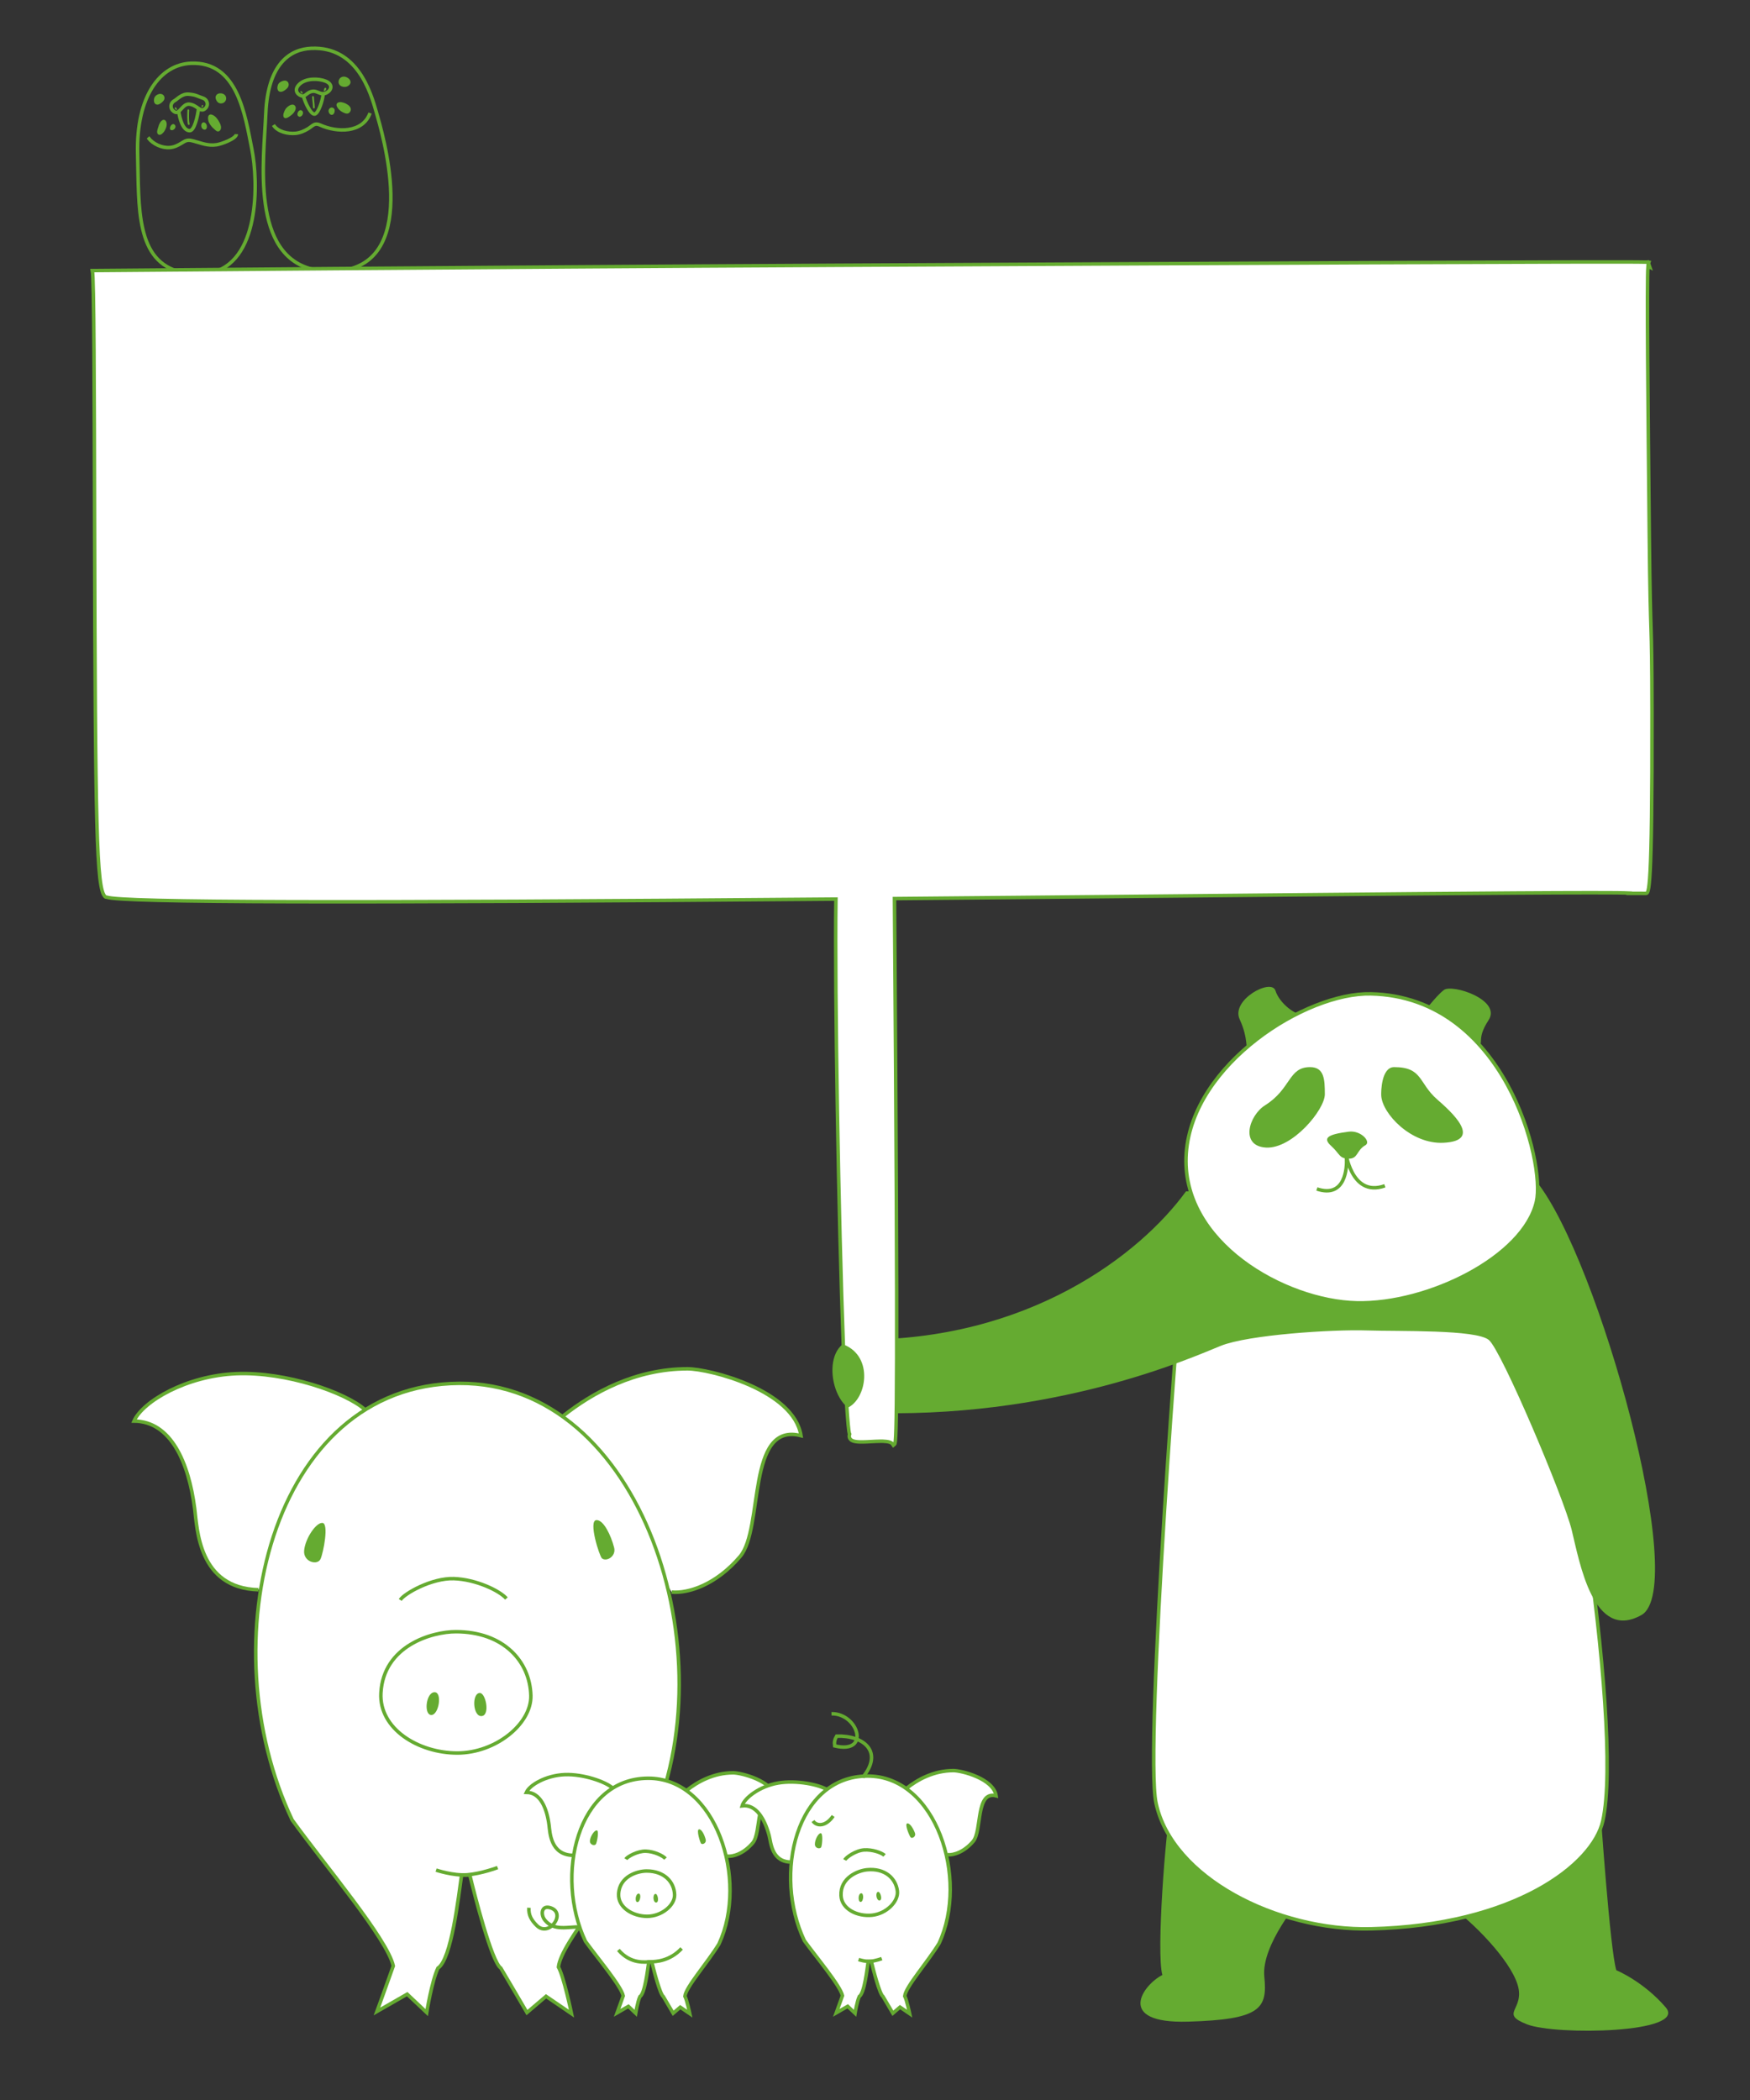 <?xml version="1.0" encoding="utf-8"?>
<!-- Generator: Adobe Illustrator 16.0.0, SVG Export Plug-In . SVG Version: 6.00 Build 0)  -->
<!DOCTYPE svg PUBLIC "-//W3C//DTD SVG 1.1//EN" "http://www.w3.org/Graphics/SVG/1.1/DTD/svg11.dtd">
<svg version="1.1" xmlns="http://www.w3.org/2000/svg" xmlns:xlink="http://www.w3.org/1999/xlink" x="0px" y="0px" width="500px"
	 height="600px" viewBox="0 0 500 600" enable-background="new 0 0 500 600" xml:space="preserve">
	<rect x="0" y="0" width="500" height="600" fill="#333333" stroke="none"/>
	<g>
		<g>
			<path fill="#FFFFFF" stroke="#65AB31" stroke-miterlimit="10" d="M104.324,402.792c-5.489-4.914-22.561-10.893-36.782-10.312
				c-14.219,0.578-26.752,7.886-29.258,13.541c10.589,0.076,15.636,11.892,17.331,24.973c0.743,5.733,1.039,22.757,18.233,23.227"/>
			<path fill="#FFFFFF" stroke="#65AB31" stroke-miterlimit="10" d="M160.974,404.495c8.186-6.48,20.488-13.408,35.476-13.408
				c6.14,0,30.357,6.034,32.404,19.104c-15.688-4.02-10.573,26.477-17.395,34.521c-6.823,8.042-14.783,10.611-19.558,10.167"/>
			<path fill="#FFFFFF" stroke="#65AB31" stroke-miterlimit="10" d="M131.216,395.244c-53.936,0.32-71.604,74.39-47.737,124.76
				c9.301,12.865,27.236,34.064,28.892,41.691c-1.459,4.187-4.679,13.019-4.679,13.019l8.646-4.956l5.58,5.267
				c0,0,1.431-8.989,3.202-12.709c3.889-2.478,5.864-20.458,6.756-26.54c0.386,0,1.859,0,2.361-0.04
				c1.317,5.504,6.233,24.819,8.855,26.58c1.375,2.274,7.467,12.709,7.467,12.709l5.453-4.648l7.278,4.959
				c0,0-2.183-10.538-3.74-13.33c0.803-7.129,16.921-25.106,26.065-39.984C208.398,472.735,183.289,394.934,131.216,395.244z"/>
			<path fill="none" stroke="#65AB31" stroke-miterlimit="10" d="M130.252,466.199c-6.877,0-20.683,3.998-21.42,17.496
				c-0.563,10.323,10.809,17.17,21.813,17.17c11.008,0,21.228-8.365,21.028-16.408C151.427,474.648,143.813,466.199,130.252,466.199
				z"/>
			<path fill="#65AB31" d="M124.06,483.491c-2.4,0.209-3.014,6.505-0.82,6.505C125.43,489.996,126.469,483.281,124.06,483.491z"/>
			<path fill="#65AB31" d="M137.032,483.7c-2.309,0.21-1.93,6.818,0.581,6.609C140.121,490.1,138.771,483.544,137.032,483.7z"/>
			<path fill="#65AB31" d="M92.166,435.122c-1.806-0.225-4.938,4.366-5.269,7.874c-0.311,3.283,3.834,4.376,4.689,2.42
				C92.444,443.463,93.973,435.35,92.166,435.122z"/>
			<path fill="#65AB31" d="M170.422,434.313c2.021-0.078,4.141,4.325,5.047,7.871c0.636,2.495-2.231,4.136-3.498,3.046
				C171.279,444.631,167.983,434.406,170.422,434.313z"/>
			<path fill="none" stroke="#65AB31" stroke-miterlimit="10" d="M114.356,457.133c1.159-1.857,9.012-6.302,15.308-6.095
				c6.301,0.207,13.039,3.409,15.027,5.681"/>
			<path fill="none" stroke="#65AB31" stroke-miterlimit="10" d="M142.168,533.593c0,0-4.65,1.757-8.681,2.064
				c-4.027,0.311-8.886-1.343-8.886-1.343"/>
			<path fill="none" stroke="#65AB31" stroke-miterlimit="10" d="M177.712,533.489c4.741,3.748,13.483,18.594,0.313,18.644
				c-10.321,0.041,0.919-12.327,6.221-2.208c2.074,3.96-0.921,9.681-5.294,10.221"/>
		</g>
		<g>
			<path fill="#FFFFFF" stroke="#65AB31" stroke-miterlimit="10" d="M175.06,510.889c-2.049-1.834-8.426-4.067-13.738-3.851
				c-5.31,0.214-9.99,2.944-10.927,5.057c3.954,0.028,5.84,4.441,6.473,9.33c0.278,2.14,0.389,8.499,6.812,8.673"/>
			<path fill="#FFFFFF" stroke="#65AB31" stroke-miterlimit="10" d="M196.218,511.524c3.058-2.42,7.653-5.007,13.251-5.007
				c2.293,0,11.339,2.254,12.104,7.137c-5.862-1.504-3.95,9.888-6.498,12.893c-2.549,3.003-5.521,3.965-7.306,3.796"/>
			<path fill="#FFFFFF" stroke="#65AB31" stroke-miterlimit="10" d="M185.104,508.07c-20.143,0.118-26.743,27.786-17.829,46.6
				c3.474,4.805,10.173,12.721,10.791,15.569c-0.545,1.565-1.746,4.863-1.746,4.863l3.228-1.853l2.084,1.969
				c0,0,0.535-3.356,1.196-4.747c1.453-0.926,2.19-7.642,2.523-9.912c0.144,0,0.694,0,0.883-0.016
				c0.491,2.055,2.327,9.27,3.307,9.928c0.513,0.851,2.789,4.747,2.789,4.747l2.037-1.736l2.719,1.853c0,0-0.817-3.938-1.398-4.979
				c0.3-2.662,6.319-9.377,9.736-14.934C213.932,537.015,204.554,507.954,185.104,508.07z"/>
			<path fill="none" stroke="#65AB31" stroke-miterlimit="10" d="M184.744,534.572c-2.568,0-7.725,1.494-7.999,6.536
				c-0.212,3.854,4.037,6.412,8.146,6.412c4.11,0,7.929-3.127,7.853-6.127C192.653,537.729,189.81,534.572,184.744,534.572z"/>
			<path fill="#65AB31" d="M182.431,541.029c-0.896,0.079-1.125,2.431-0.307,2.431C182.943,543.46,183.332,540.951,182.431,541.029z
				"/>
			<path fill="#65AB31" d="M187.277,541.108c-0.862,0.078-0.721,2.549,0.216,2.47C188.431,543.5,187.927,541.05,187.277,541.108z"/>
			<path fill="#65AB31" d="M170.52,522.967c-0.675-0.086-1.845,1.63-1.968,2.939c-0.115,1.227,1.432,1.633,1.751,0.903
				C170.623,526.08,171.193,523.05,170.52,522.967z"/>
			<path fill="#65AB31" d="M199.747,522.661c0.756-0.028,1.547,1.617,1.886,2.942c0.236,0.931-0.833,1.544-1.307,1.136
				C200.067,526.517,198.836,522.699,199.747,522.661z"/>
			<path fill="none" stroke="#65AB31" stroke-miterlimit="10" d="M178.807,531.186c0.434-0.694,3.367-2.354,5.719-2.276
				c2.352,0.076,4.869,1.274,5.612,2.122"/>
			<path fill="none" stroke="#65AB31" stroke-miterlimit="10" d="M194.742,556.701c-3.363,3.651-7.507,3.782-8.788,3.815
				c-1.51,0.035-5.673,0.797-9.275-3.384"/>
			<path fill="none" stroke="#65AB31" stroke-miterlimit="10" d="M165.726,550.554c-3.408-0.101-7.465,1.292-10.061-1.961
				c-1.218-1.526-1.001-4.169,1.359-3.578c5.088,1.271-0.069,8.684-3.646,5.147c-1.502-1.483-2.4-2.955-2.257-5.087"/>
		</g>
		<g>
			<path fill="#FFFFFF" stroke="#65AB31" stroke-miterlimit="10" d="M236.558,511.479c-2.294-1.564-8.968-2.955-14.255-2.039
				c-5.284,0.918-9.607,4.268-10.266,6.506c3.962-0.495,6.43,3.671,7.709,8.477c0.561,2.106,0.72,7.787,6.678,7.596"/>
			<path fill="#FFFFFF" stroke="#65AB31" stroke-miterlimit="10" d="M259.022,510.935c3.086-2.44,7.725-5.053,13.375-5.053
				c2.313,0,11.443,2.274,12.214,7.202c-5.915-1.517-3.985,9.98-6.557,13.012c-2.571,3.033-5.572,4-7.374,3.83"/>
			<path fill="#FFFFFF" stroke="#65AB31" stroke-miterlimit="10" d="M247.806,507.446c-20.33,0.121-26.992,28.044-17.993,47.031
				c3.505,4.851,10.266,12.843,10.889,15.717c-0.55,1.577-1.764,4.908-1.764,4.908l3.261-1.87l2.102,1.986
				c0,0,0.54-3.39,1.209-4.792c1.467-0.935,2.208-7.71,2.546-10.004c0.145,0,0.699,0,0.892-0.015
				c0.494,2.074,2.349,9.354,3.336,10.019c0.52,0.857,2.816,4.792,2.816,4.792l2.054-1.754l2.746,1.87c0,0-0.825-3.973-1.411-5.024
				c0.303-2.688,6.377-9.466,9.824-15.073C276.901,536.659,267.436,507.331,247.806,507.446z"/>
			<path fill="none" stroke="#65AB31" stroke-miterlimit="10" d="M247.667,534.222c-2.579,0.26-7.606,2.281-7.372,7.371
				c0.18,3.894,4.704,6.031,8.83,5.614c4.129-0.416,7.646-3.941,7.266-6.947C255.929,536.588,252.751,533.709,247.667,534.222z"/>
			<path fill="#65AB31" d="M245.998,540.941c-0.893,0.169-0.886,2.554-0.063,2.471C246.758,543.329,246.895,540.772,245.998,540.941
				z"/>
			<path fill="#65AB31" d="M250.871,540.527c-0.857,0.167-0.467,2.632,0.467,2.458C252.272,542.812,251.518,540.404,250.871,540.527
				z"/>
			<path fill="#65AB31" d="M234.499,523.776c-0.685-0.018-1.686,1.824-1.676,3.152c0.008,1.244,1.603,1.493,1.85,0.729
				S235.186,523.792,234.499,523.776z"/>
			<path fill="#65AB31" d="M259.229,520.973c0.757-0.105,1.719,1.467,2.192,2.761c0.334,0.914-0.681,1.636-1.198,1.274
				C259.943,524.812,258.321,521.099,259.229,520.973z"/>
			<path fill="none" stroke="#65AB31" stroke-miterlimit="10" d="M241.36,531.423c0.366-0.742,3.142-2.705,5.512-2.867
				c2.372-0.158,5.019,0.785,5.852,1.563"/>
			<path fill="none" stroke="#65AB31" stroke-miterlimit="10" d="M251.934,559.601c0,0-1.751,0.661-3.271,0.777
				c-1.519,0.118-3.351-0.505-3.351-0.505"/>
			<path fill="none" stroke="#65AB31" stroke-miterlimit="10" d="M238.05,518.855c-2.115,3.076-4.709,2.98-5.767,1.441"/>
			<path fill="none" stroke="#65AB31" stroke-miterlimit="10" d="M246.503,507.808c5.979-7.248,0.358-12.015-7.452-11.768
				c-0.537,0.937-0.727,1.593-0.575,2.789c10.372,2.498,6.721-9.33-0.908-9.181"/>
		</g>
		<path fill="#65AB31" d="M372.606,289.872c-2.273,0.459-7.054-3.183-8.189-6.826c-1.138-3.64-12.814,2.591-10.223,8.195
			c2.59,5.598,1.59,8.843,2.486,9.328"/>
		<path fill="#65AB31" d="M404.461,291.388c2.183-1.665,5.698-6.78,8.096-8.545c2.399-1.763,16.574,2.827,12.729,8.661
			c-3.844,5.84-0.72,6.761-3.49,7.39"/>
		<path fill="#65AB31" d="M334.383,516.958c-1.234,5.418-4.096,40.957-2.276,47.329c-5.461,2.73-13.652,13.917,7.283,13.329
			c20.93-0.588,22.752-3.773,21.841-12.875c-0.911-9.103,10.468-22.298,10.468-22.298"/>
		<path fill="#65AB31" d="M414.477,544.719c6.13,4.263,16.835,15.016,19.11,22.299c2.274,7.28-5.461,8.19,2.73,11.376
			c8.194,3.185,45.964,2.543,39.592-4.871c-6.369-7.416-14.109-10.601-14.109-10.601c-1.816-5.916-4.547-45.964-4.547-45.964"/>
		<path fill="#FFFFFF" stroke="#65AB31" stroke-miterlimit="10" d="M338.854,352.22c-1.744,11.834-11.876,147.371-8.567,162.919
			c4.55,21.387,34.577,36.599,61.435,35.95c40.957-0.989,63.419-18.296,66.221-30.815c6.137-27.433-12.033-141.399-20.714-151.216"
			/>
		<path fill="#65AB31" d="M338.854,340.388c-13.009,17.92-44.947,42.832-93.89,42.375c-11.102-0.1-8.007,20.479,0.898,20.839
			c54.929,2.238,94.999-15.886,102.908-19.07c7.909-3.187,32.026-4.719,41.583-4.408c9.559,0.31,31.402-0.311,35.041,2.73
			c3.64,3.043,21.39,45.012,23.666,54.29c2.273,9.276,6.188,32.021,19.931,24.289s-12.166-101.479-29.929-123.775"/>
		<path fill="#FFFFFF" stroke="#65AB31" stroke-miterlimit="10" d="M391.722,283.956c-18.658-0.441-50.97,20.024-52.789,45.51
			c-1.822,25.484,28.213,42.324,48.693,42.775c20.479,0.46,47.783-13.195,51.359-28.937
			C441.506,332.201,429.948,284.87,391.722,283.956z"/>
		<path fill="#65AB31" d="M374.314,304.892c-6.256-0.01-5.347,6.192-12.854,10.895c-4.601,2.881-7.283,11.631,0.227,12.087
			c7.508,0.457,16.853-10.806,16.838-15.245C378.509,308.505,378.41,304.899,374.314,304.892z"/>
		<path fill="#65AB31" d="M398.321,304.892c8.199,0,6.939,4.55,12.287,9.216c4.005,3.493,13.309,11.833,1.819,12.397
			c-9.229,0.463-17.453-8.264-17.788-13.422C394.563,311.901,394.672,304.892,398.321,304.892z"/>
		<path fill="#65AB31" d="M385.351,323.336c-6.107,0.79-7.511,1.81-5.007,4.081c2.503,2.275,2.276,3.641,5.007,3.641
			s2.162-2.39,4.776-3.861C391.828,326.237,388.838,322.882,385.351,323.336z"/>
		<path fill="none" stroke="#65AB31" stroke-miterlimit="10" d="M395.671,338.795c-10.156,3.64-11.164-11.374-10.957-7.737
			c0.142,2.512-0.274,11.377-8.466,8.648"/>
		<g id="left_3_">
			<path fill="none" stroke="#65AB31" stroke-linejoin="round" stroke-miterlimit="10" d="M51.065,31.835
				c0.27,1.904,1.153,5.526,3.151,5.503c1.32-0.014,2.262-4.168,2.509-6.354c-0.813-0.571-1.628-1.156-2.703-1.228
				C52.715,29.668,51.932,31.107,51.065,31.835z"/>
			<path fill="none" stroke="#65AB31" stroke-linejoin="round" stroke-miterlimit="10" d="M56.726,30.984
				c0.553,0.385,1.086,0.596,1.651,0.221c1.402-0.923,0.938-2.728-0.372-3.159c-1.487-0.487-2.034-0.992-4.129-1.14
				c-1.942-0.137-3.194,1.413-3.992,1.847c-1.388,0.762-1.372,2.551,0.102,3.278c0.403,0.197,0.749,0.078,1.08-0.197"/>
			<path fill="#65AB31" stroke="#65AB31" stroke-miterlimit="10" d="M44.636,27.977c-0.224,0.414-0.271,1.502,0.357,1.424
				c0.422-0.054,1.096-0.601,1.351-0.95c0.333-0.446,0.134-1.072-0.47-1.126C45.405,27.286,44.835,27.605,44.636,27.977z"/>
			<path fill="#65AB31" stroke="#65AB31" stroke-miterlimit="10" d="M62.196,28.297c0.215,0.486,0.502,0.838,1.126,0.737
				c0.515-0.078,0.895-0.588,0.784-1.117C63.868,26.792,61.578,26.893,62.196,28.297z"/>
			<path fill="#65AB31" stroke="#65AB31" stroke-width="0.5" stroke-miterlimit="10" d="M48.859,36.884
				c0.271,0.333,1.389-0.392,0.932-1.002C49.309,35.237,48.589,36.553,48.859,36.884z"/>
			<path fill="#65AB31" stroke="#65AB31" stroke-width="0.5" stroke-miterlimit="10" d="M57.975,36.564
				c0.23,0.268,0.689,0.376,0.843-0.045c0.101-0.284,0.03-0.805-0.159-1.027C57.908,34.612,57.447,35.953,57.975,36.564z"/>
			<path fill="#65AB31" stroke="#65AB31" stroke-width="0.5" stroke-miterlimit="10" d="M45.473,36.337
				c-0.098,0.368-0.567,1.454-0.176,1.815c0.502,0.464,1.264-0.489,1.479-0.844c0.31-0.518,0.602-1.135,0.604-1.773
				c0-0.685-0.379-1.474-1.08-0.813C45.867,35.13,45.623,35.777,45.473,36.337z"/>
			<path fill="#65AB31" stroke="#65AB31" stroke-width="0.5" stroke-miterlimit="10" d="M59.958,34.952
				c0.315,0.619,0.808,1.253,1.351,1.688c0.446,0.361,0.968,1.103,1.443,0.359c0.322-0.511,0.065-1.276-0.178-1.748
				c-0.446-0.85-1.143-1.968-2.129-2.258C59.366,32.674,59.68,34.408,59.958,34.952z"/>
			<path fill="none" stroke="#65AB31" stroke-linejoin="round" stroke-miterlimit="10" d="M59.529,78.084
				c14.898-2.58,14.263-26.3,12.44-35.406c-1.938-9.689-4.024-25.196-17.443-24.599c-8.649,0.383-15.655,9.241-15.208,25.94
				c0.406,15.169-0.662,30.831,12.663,33.795"/>
			<path fill="none" stroke="#65AB31" stroke-linejoin="round" stroke-miterlimit="10" d="M51.981,77.814
				c-0.556,7.402,2.831,32.097,4.598,32.242c1.688,0.138,2.89-27.123,2.95-31.973c-0.955,0.166-1.976,0.247-3.063,0.229
				C54.813,78.285,53.325,78.113,51.981,77.814z"/>
			<path fill="#62A334" d="M50.605,31.265c-0.075-0.185-0.424-0.947-0.65-0.467c-0.162,0.341,0.376,0.727,0.674,0.511L50.605,31.265
				z"/>
			<path fill="#62A334" d="M57.559,30.673c-0.003-0.17,0.093-0.918,0.426-0.637c0.253,0.214-0.152,0.66-0.378,0.65L57.559,30.673z"
				/>
			<path fill="none" stroke="#65AB31" stroke-linejoin="round" stroke-miterlimit="10" d="M67.539,38.332
				c-0.046,1.297-4.333,2.835-5.663,3.031c-2.493,0.366-4.311-0.462-6.568-1.058c-1.064-0.281-1.759-0.392-2.724,0.163
				c-1.091,0.631-1.877,1.217-3.185,1.545c-2.216,0.557-4.822-0.387-6.45-1.968c-0.225-0.216-0.451-0.576-0.65-0.791"/>
			
				<path fill="none" stroke="#65AB31" stroke-width="0.5" stroke-linecap="round" stroke-linejoin="round" stroke-miterlimit="10" d="
				M53.801,31.497c-0.046,1.057-0.134,2.935,0.131,3.949"/>
		</g>
		<g id="right_3_">
			<path fill="#65AB31" stroke="#65AB31" stroke-miterlimit="10" d="M80.003,24.18c-0.148,0.203-0.258,0.596-0.261,0.852
				c-0.003,0.388,0.099,0.732,0.485,0.708c0.517-0.033,1.133-0.518,1.48-0.902c0.197-0.217,0.324-0.479,0.273-0.775
				C81.794,23.004,80.312,23.761,80.003,24.18z"/>
			<path fill="#65AB31" stroke="#65AB31" stroke-miterlimit="10" d="M97.821,24.22c0.52,0.21,1.102,0.178,1.574-0.257
				c0.771-0.712-0.341-1.436-0.909-1.55C97.278,22.168,96.711,23.763,97.821,24.22z"/>
			<path fill="#65AB31" stroke="#65AB31" stroke-width="0.5" stroke-miterlimit="10" d="M85.326,32.964
				c0.506,0.57,1.354-0.632,0.843-1.111C85.62,31.333,84.959,32.548,85.326,32.964z"/>
			<path fill="#65AB31" stroke="#65AB31" stroke-width="0.5" stroke-miterlimit="10" d="M95.239,32.231
				c0.132-0.24,0.22-0.779,0.037-1.015c-0.448-0.567-1.199-0.079-1.16,0.52C94.157,32.352,94.84,32.977,95.239,32.231z"/>
			<path fill="#65AB31" stroke="#65AB31" stroke-width="0.5" stroke-miterlimit="10" d="M81.81,31.265
				c-0.268,0.402-0.949,1.766-0.437,2.185c0.437,0.358,1.832-0.823,2.137-1.137c0.392-0.401,1.025-1.35,0.606-1.899
				C83.516,29.621,82.168,30.727,81.81,31.265z"/>
			<path fill="#65AB31" stroke="#65AB31" stroke-width="0.5" stroke-miterlimit="10" d="M97.714,31.665
				c0.493,0.274,1.452,0.87,1.952,0.328c1.271-1.375-1.509-2.678-2.559-2.563C95.502,29.602,97.004,31.269,97.714,31.665z"/>
			<path fill="none" stroke="#65AB31" stroke-linejoin="round" stroke-miterlimit="10" d="M89.37,26.067
				c-1.317,0.141-1.921,1.173-2.675,1.347c0.481,1.926,2.172,5.474,3.258,5.179c1.012-0.274,2.218-3.749,2.397-5.811
				C91.277,26.82,90.426,25.953,89.37,26.067z"/>
			<path fill="none" stroke="#65AB31" stroke-linejoin="round" stroke-miterlimit="10" d="M92.351,26.782
				c0.3-0.011,0.612-0.088,0.961-0.28c1.575-0.883,1.716-2.485-0.229-3.291c-2.062-0.851-5.72-0.928-7.583,0.906
				c-1.862,1.838-0.069,3.191,0.861,3.313c0.116,0.015,0.226,0.006,0.335-0.017"/>
			<path fill="none" stroke="#65AB31" stroke-linejoin="round" stroke-miterlimit="10" d="M98.32,77.206
				c21.679-3.626,10.812-39.45,9.231-45.055c-1.642-5.815-5.519-18.938-18.638-18.34c-5.962,0.271-12.376,4.325-12.972,18.636
				c-0.545,13.094-4.461,40.911,14.054,44.643"/>
			<path fill="none" stroke="#65AB31" stroke-linejoin="round" stroke-miterlimit="10" d="M89.996,77.089
				c-0.084,4.695,3.924,33.244,5.809,32.993c1.776-0.232,3.718-26.084,2.516-32.876c-0.804,0.134-1.651,0.227-2.548,0.271
				C93.637,77.577,91.72,77.438,89.996,77.089z"/>
			<path fill="#62A334" d="M92.537,26.041c-0.093-0.019,0.053-1.108,0.486-0.964C93.506,25.235,93.029,26.141,92.537,26.041z"/>
			<path fill="#62A334" d="M85.851,26.241c-0.021-0.508,0.562-0.012,0.617,0.222C86.586,26.984,85.866,26.584,85.851,26.241z"/>
			<path fill="none" stroke="#65AB31" stroke-linejoin="round" stroke-miterlimit="10" d="M105.728,32.306
				c-2.11,5.784-9.458,5.587-14.195,3.446c-1.667-0.753-1.968,0.056-3.454,0.992c-1.091,0.687-2.367,1.226-3.646,1.346
				c-2.146,0.203-5.08-0.423-6.312-2.366"/>
			
				<path fill="none" stroke="#65AB31" stroke-width="0.5" stroke-linecap="round" stroke-linejoin="round" stroke-miterlimit="10" d="
				M89.426,27.705c0.03,0.806,0.213,1.721,0.262,3.03"/>
		</g>
		<path fill="#FFFFFF" stroke="#65AB31" stroke-miterlimit="10" d="M471.364,76.303l-0.366-1.05l0.104-0.302l-0.227-0.02
			l-0.033-0.079l-0.585,0.041c-6.975-0.234-123.417,0.348-232.211,0.91c-98.801,0.512-211.654,1.505-211.654,1.505
			c0.473,1.938,0.547,34.25,0.632,71.623c0.2,88.193,0.548,104.84,2.979,107.235c0.155,0.15,0.32,0.184,0.432,0.182
			c0.02,0.003,0.029-0.001,0.047-0.001c4.634,1.547,67.567,1.712,208.352,0.535c-0.354,26.895,0.757,91.563,2.125,127.784
			c8.088,3.258,6.116,14.767,0.973,17.126c0.276,4.023,0.549,7.5,0.814,7.967c-0.16,0.491-0.127,0.925,0.095,1.278
			c0.44,0.698,1.465,0.972,3.548,0.95c0.778-0.003,1.634-0.049,2.503-0.1c0.88-0.05,1.77-0.095,2.602-0.104
			c0.722-0.008,2.928-0.025,3.456,0.732l0.289,0.408l0.38-0.322c0.554-0.463,1.001-12.97-0.058-155.86
			c11.069-0.101,22.594-0.204,34.639-0.314c15.236-0.143,30.203-0.286,44.582-0.423c13.29-0.124,26.082-0.247,38.11-0.358
			c42.052-0.388,86.905-0.774,92.635-0.483l-0.042,0.08l4.765,0.013l0.012,0.001c0.846-0.017,1.808-0.029,1.732-51.788
			c-0.045-29.872-0.429-16.873-0.768-50.487c-0.389-38.559-0.731-72.141-0.374-76.947L471.364,76.303z"/>
	</g>
</svg>

